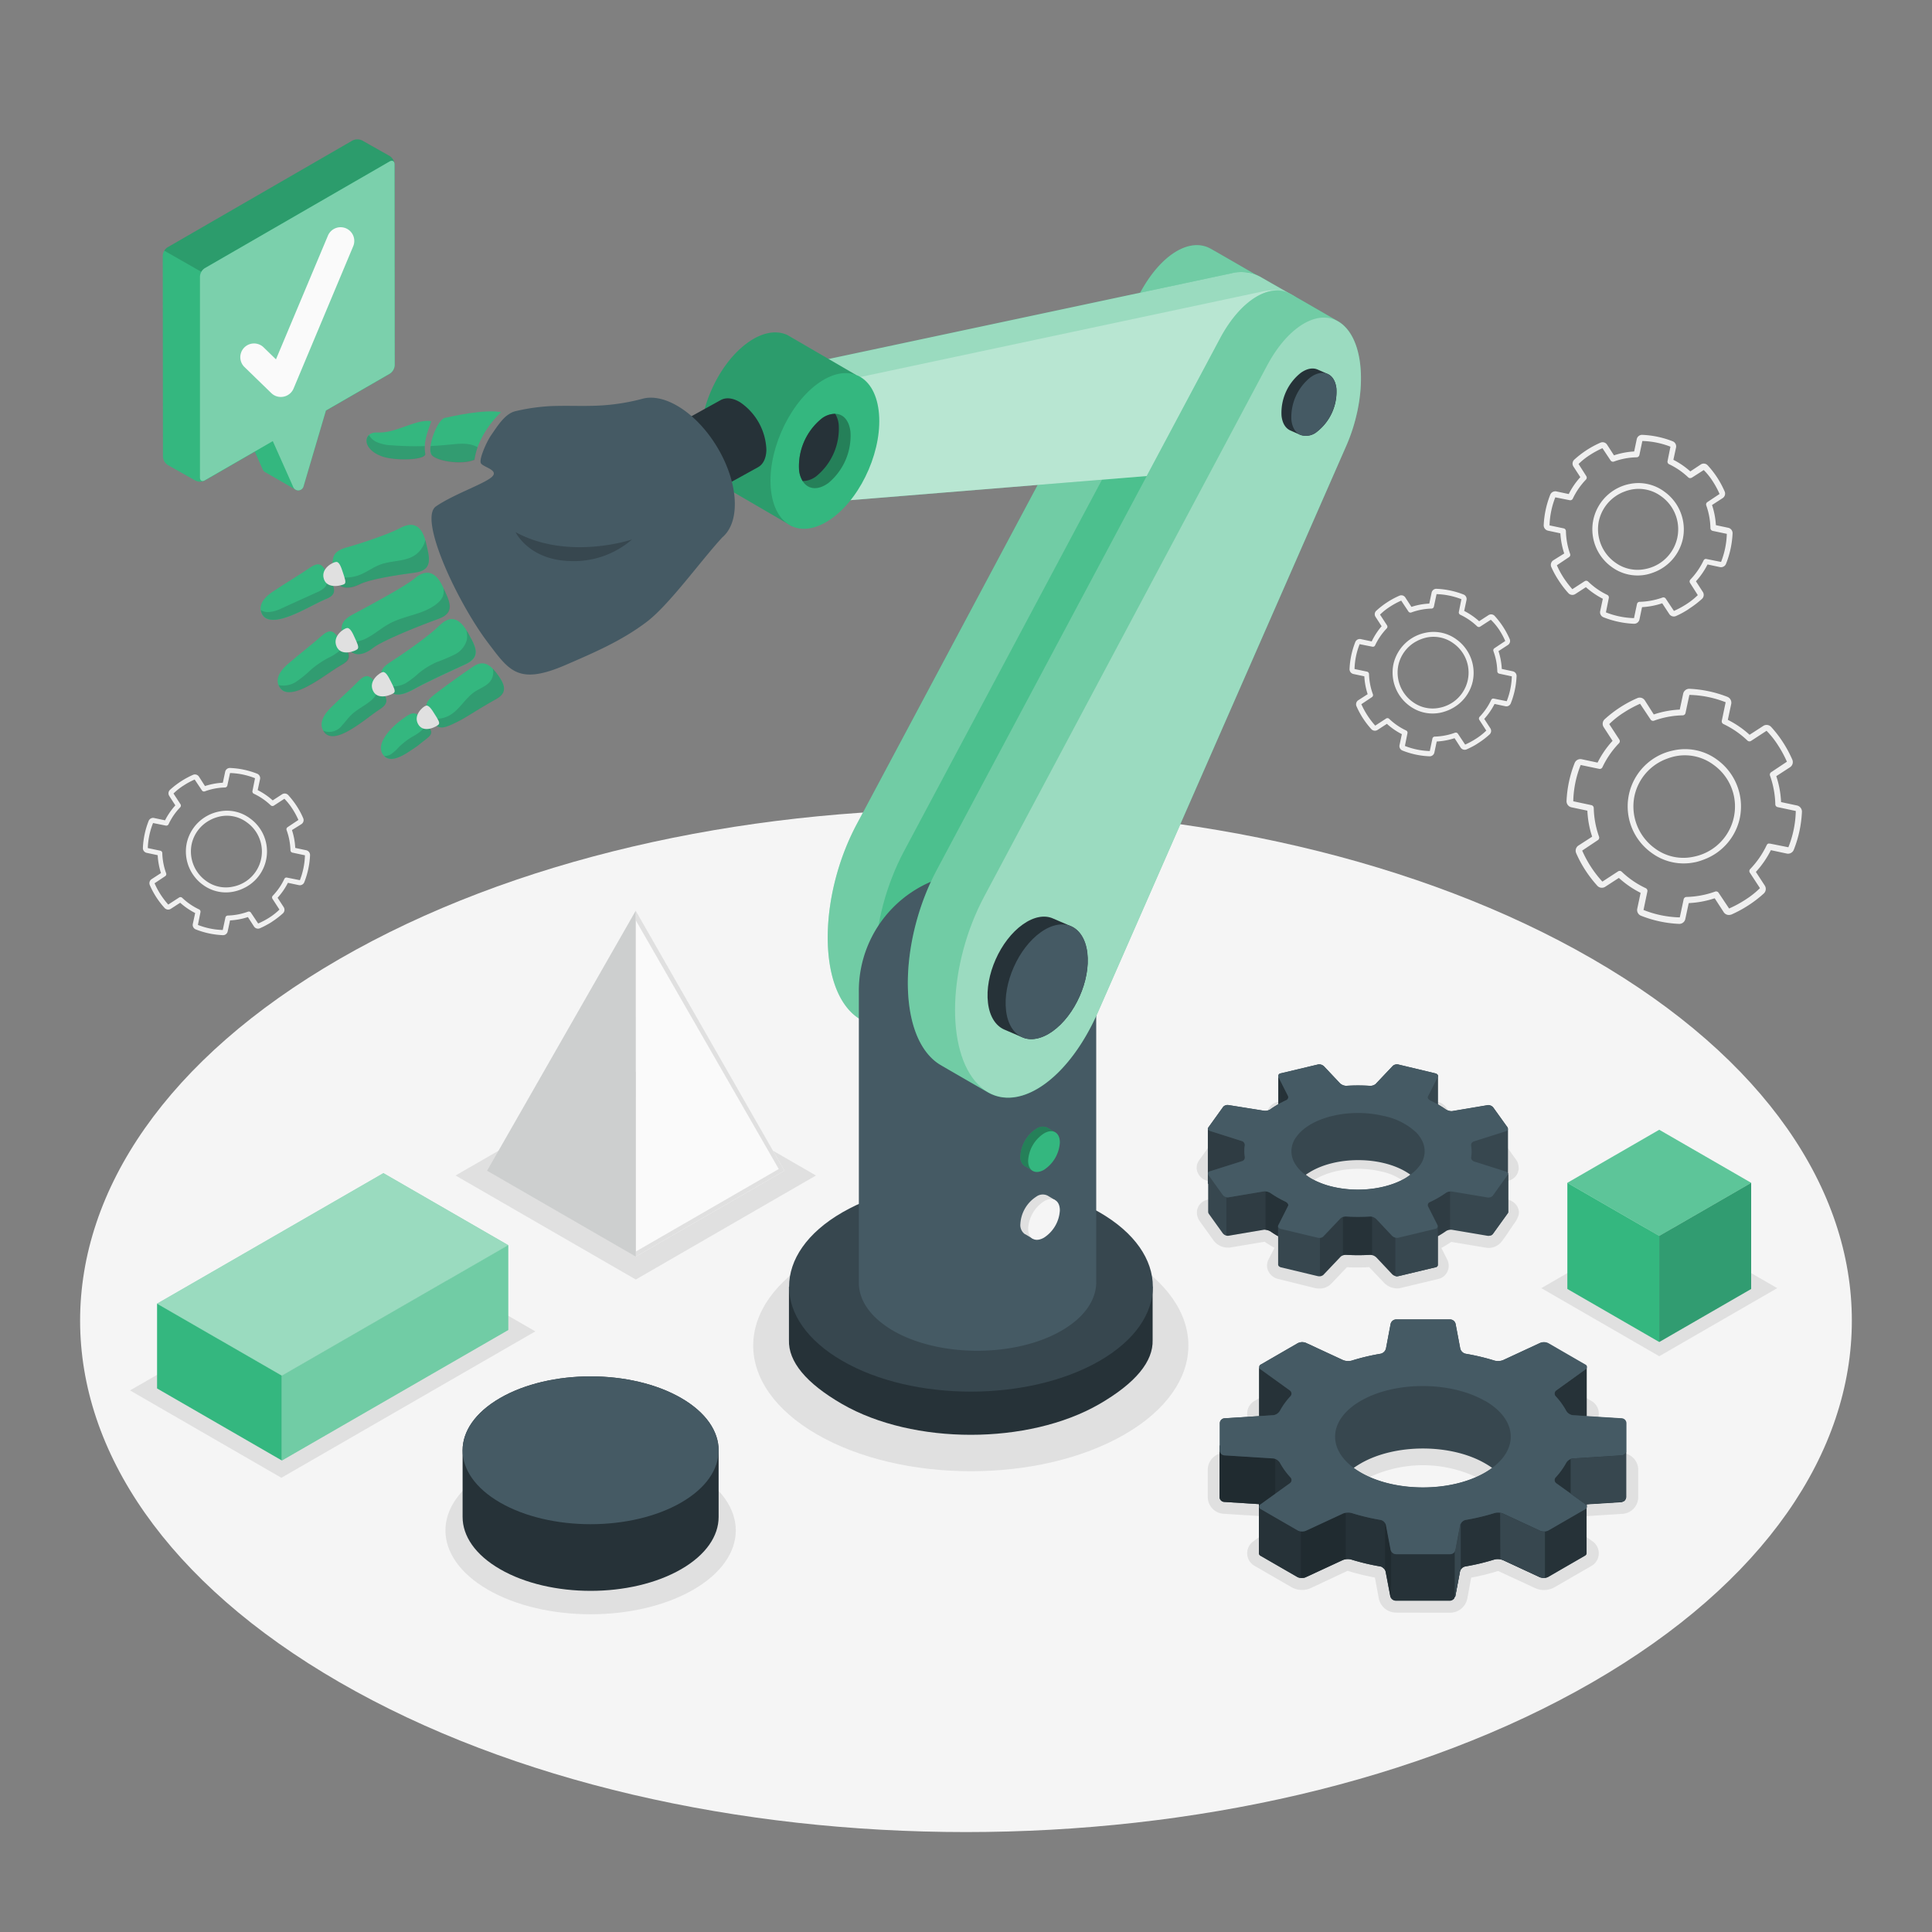 <svg xmlns="http://www.w3.org/2000/svg" viewBox="0 0 500 500"><rect x="0" y="0" width="500" height="500" fill="#808080" stroke="none"/><g id="freepik--Floor--inject-38"><path id="freepik--floor--inject-38" d="M87.88,248.17c-89.53,51.7-89.53,135.51,0,187.2s234.7,51.69,324.23,0,89.53-135.5,0-187.2S177.41,196.48,87.88,248.17Z" style="fill:#f5f5f5"></path></g><g id="freepik--Shadows--inject-38"><path id="freepik--Shadow--inject-38" d="M211.43,371.22c-22-12.69-22-33.27,0-46s57.65-12.7,79.63,0,22,33.27,0,46S233.42,383.92,211.43,371.22Z" style="fill:#e0e0e0"></path><path id="freepik--shadow--inject-38" d="M179.42,380.74c7.34,4.24,11,9.79,11,15.34s-3.67,11.1-11,15.34c-14.67,8.47-38.46,8.47-53.14,0-7.33-4.24-11-9.79-11-15.34s3.67-11.1,11-15.34C141,372.27,164.75,372.27,179.42,380.74Z" style="fill:#e0e0e0"></path><polygon id="freepik--shadow--inject-38" points="164.54 277.3 211.17 304.22 164.54 331.14 117.9 304.22 164.54 277.3" style="fill:#e0e0e0"></polygon><polygon id="freepik--shadow--inject-38" points="33.65 359.84 72.82 382.45 138.54 344.56 99.36 321.95 33.65 359.84" style="fill:#e0e0e0"></polygon><polygon id="freepik--shadow--inject-38" points="429.41 315.75 459.94 333.37 429.41 350.99 398.89 333.37 429.41 315.75" style="fill:#e0e0e0"></polygon><path id="freepik--shadow--inject-38" d="M361.26,417.34a4.58,4.58,0,0,1-4.43-3.66l-1-5.42a61,61,0,0,1-7-1.71s.06,0,0,0h-.12L339.21,411a5.27,5.27,0,0,1-2.23.47,5.54,5.54,0,0,1-2.71-.69l-9.51-5.49a3.77,3.77,0,0,1-.32-6.45l5.76-4.14a20.9,20.9,0,0,1-1.44-2.17l-12.13-.77a4.35,4.35,0,0,1-4.06-4.33v-7.07a4.34,4.34,0,0,1,4.07-4.33l12.12-.77a20.9,20.9,0,0,1,1.44-2.17l-5.76-4.15a3.76,3.76,0,0,1,.32-6.44l9.51-5.49a5.43,5.43,0,0,1,2.71-.69,5.27,5.27,0,0,1,2.23.47l9.54,4.42h.18a58.11,58.11,0,0,1,6.88-1.69l1-5.42a4.55,4.55,0,0,1,4.42-3.66h14a4.57,4.57,0,0,1,4.43,3.66l1,5.42a61.54,61.54,0,0,1,7,1.71s-.07,0,0,0h.12l9.55-4.42a5.27,5.27,0,0,1,2.23-.47,5.46,5.46,0,0,1,2.71.69l9.51,5.49a3.76,3.76,0,0,1,.32,6.44l-5.76,4.15a18.54,18.54,0,0,1,1.44,2.17l12.13.77a4.34,4.34,0,0,1,4.06,4.33v7.07a4.35,4.35,0,0,1-4.06,4.33l-12.13.77a20.38,20.38,0,0,1-1.44,2.17l5.76,4.14a3.77,3.77,0,0,1-.32,6.45l-9.51,5.49a5.54,5.54,0,0,1-2.71.69,5.27,5.27,0,0,1-2.23-.47l-9.54-4.42h-.18a60.48,60.48,0,0,1-6.87,1.69l-1,5.42a4.57,4.57,0,0,1-4.43,3.66Zm-7.54-34.71c-3.25,1.88-5.12,4.29-5.12,6.62s1.86,4.74,5.12,6.62a32.51,32.51,0,0,0,29.07,0c3.26-1.88,5.12-4.29,5.12-6.62s-1.86-4.74-5.12-6.62a32.51,32.51,0,0,0-29.07,0Z" style="fill:#e0e0e0"></path><path id="freepik--shadow--inject-38" d="M358.21,332l-3.86-4.06c-1,.05-1.94.08-2.9.08s-1.95,0-2.85-.08l-4.11,4.32a4.24,4.24,0,0,1-3.09,1.21,4.74,4.74,0,0,1-1.14-.13L330.81,331a3.82,3.82,0,0,1-2.58-2.05,3.32,3.32,0,0,1,0-2.87l1.6-3.15a28.34,28.34,0,0,1-2.55-1.57l-9,1.51a4.37,4.37,0,0,1-.64,0,4.57,4.57,0,0,1-3.6-1.88l-3.59-5a3.91,3.91,0,0,1-.69-2.17,3.36,3.36,0,0,1,2.37-3.22l7-2.22v-.66l-6.76-2.15a3.6,3.6,0,0,1-2.67-3.18v-.19a3.23,3.23,0,0,1,.61-1.89l3.91-5.45a4.18,4.18,0,0,1,3.43-1.61,4.87,4.87,0,0,1,.76.06l8.84,1.49c.65-.45,1.35-.89,2.09-1.31l.46-.26-1.47-2.92a3.83,3.83,0,0,1-.42-1.64v-.4l0-.14a3.46,3.46,0,0,1,2.65-2.93l9.77-2.33a3.49,3.49,0,0,1,.91-.11,4.83,4.83,0,0,1,3.39,1.48l3.87,4.07c1-.06,2-.08,3-.08s1.9,0,2.79.07l4.09-4.3a4.27,4.27,0,0,1,3.11-1.23,5.05,5.05,0,0,1,1.12.13l9.43,2.26a3.62,3.62,0,0,1,2.91,3.39,3.3,3.3,0,0,1-.35,1.52l-1.59,3.16.51.29c.73.41,1.41.85,2,1.26l0,0,9-1.51a4.21,4.21,0,0,1,.62-.05,4.62,4.62,0,0,1,3.61,1.88l3.55,4.94a3.72,3.72,0,0,1,.73,2.2v.46l-.06.18a3.38,3.38,0,0,1-2.3,2.6l-7,2.22c0,.22,0,.44,0,.66l6.8,2.15a3.9,3.9,0,0,1,2.12,1.6,3,3,0,0,1,.38,2.51,8,8,0,0,1-1.31,2.31L389.6,320l-1,1.34a4.17,4.17,0,0,1-3.41,1.61,4.69,4.69,0,0,1-.77-.07l-8.83-1.48a27.87,27.87,0,0,1-2.57,1.57l1.49,2.95a3.6,3.6,0,0,1,.08,3.18,3.42,3.42,0,0,1-2.35,1.89l-9.81,2.35a3.55,3.55,0,0,1-.86.1A4.84,4.84,0,0,1,358.21,332Zm6.2-25.33a14.71,14.71,0,0,0-7-3.5,25.67,25.67,0,0,0-5.93-.68c-6,0-11.49,2-13.61,5a3.28,3.28,0,0,0-.55,3.31l.09.24.25.42v0a7.39,7.39,0,0,0,2,2,9.53,9.53,0,0,0,1.15.75,18.09,18.09,0,0,0,4.77,1.82,25.73,25.73,0,0,0,5.93.68,22.4,22.4,0,0,0,10.72-2.5,10.6,10.6,0,0,0,1.19-.78,7.59,7.59,0,0,0,1.71-1.68,3.28,3.28,0,0,0,.3-3.83l-.18-.3a4.4,4.4,0,0,0-.26-.36c-.07-.1-.15-.19-.23-.29Z" style="fill:#e0e0e0"></path></g><g id="freepik--gears-2--inject-38"><path id="freepik--Gear--inject-38" d="M446.05,236l-2.29-3.53a24.68,24.68,0,0,1-6.72,1.25l-.88,4.1a1.59,1.59,0,0,1-1.63,1.28,30.18,30.18,0,0,1-9.81-2.1,1.59,1.59,0,0,1-1-1.83l.87-4.1a25,25,0,0,1-5.63-3.87l-3.52,2.29h0a1.6,1.6,0,0,1-2.06-.26,32.43,32.43,0,0,1-3.08-4,30.08,30.08,0,0,1-2.38-4.42,1.6,1.6,0,0,1,.6-2l3.53-2.28a24.77,24.77,0,0,1-1.24-6.73l-4.12-.87a1.61,1.61,0,0,1-1.27-1.64,30.2,30.2,0,0,1,2.09-9.8,1.6,1.6,0,0,1,1.83-1l4.11.87a24.33,24.33,0,0,1,3.88-5.63l-2.29-3.53a1.6,1.6,0,0,1,.25-2.06,30.68,30.68,0,0,1,8.41-5.45,1.57,1.57,0,0,1,2,.6L428,184.9a24.72,24.72,0,0,1,6.72-1.26l.88-4.1a1.61,1.61,0,0,1,1.64-1.28,30.68,30.68,0,0,1,9.8,2.08,1.64,1.64,0,0,1,1,1.84l-.88,4.11a25,25,0,0,1,5.63,3.87l3.52-2.28a1.59,1.59,0,0,1,2.06.25,29.49,29.49,0,0,1,3.08,4,30.24,30.24,0,0,1,2.39,4.45,1.6,1.6,0,0,1-.61,2l-3.53,2.29a24.7,24.7,0,0,1,1.24,6.71l4.12.88a1.63,1.63,0,0,1,1.28,1.64,30.42,30.42,0,0,1-2.1,9.8,1.61,1.61,0,0,1-1.83,1l-4.11-.88a24.56,24.56,0,0,1-3.88,5.63l2.3,3.53a1.6,1.6,0,0,1-.26,2.06,29.62,29.62,0,0,1-4,3.07,30.59,30.59,0,0,1-4.42,2.39l-.06,0A1.6,1.6,0,0,1,446.05,236Zm12-17.68,4.78.95a26.8,26.8,0,0,0,1.92-9.39l-4.7-1a.75.75,0,0,1-.6-.73,23.69,23.69,0,0,0-1.37-7.41.77.77,0,0,1,.3-.9l4.07-2.71a28.92,28.92,0,0,0-2.27-4.21,22.43,22.43,0,0,0-3-3.79l-4,2.61a.76.76,0,0,1-.94-.08,23.61,23.61,0,0,0-6.22-4.28.77.77,0,0,1-.42-.85l1-4.79a27.2,27.2,0,0,0-9.39-1.9l-1,4.68a.76.76,0,0,1-.73.61,23,23,0,0,0-7.41,1.38.76.76,0,0,1-.9-.3l-2.72-4.08a30,30,0,0,0-4.2,2.27,22.37,22.37,0,0,0-3.78,3l2.61,4a.76.76,0,0,1-.09.95,23.18,23.18,0,0,0-4.28,6.2.76.76,0,0,1-.85.43l-4.78-1a26.8,26.8,0,0,0-1.92,9.39l4.69,1a.78.78,0,0,1,.61.73,23.71,23.71,0,0,0,1.37,7.43.76.76,0,0,1-.3.89l-4.06,2.71a29,29,0,0,0,2.26,4.2,29.3,29.3,0,0,0,2.93,3.79.08.08,0,0,0,.1,0l4-2.61a.76.76,0,0,1,.94.09,23.3,23.3,0,0,0,6.22,4.26.77.77,0,0,1,.42.85l-1,4.79a27,27,0,0,0,9.39,1.92l1-4.69a.77.77,0,0,1,.73-.6,23.47,23.47,0,0,0,7.42-1.39.76.76,0,0,1,.89.31l2.72,4.07a29,29,0,0,0,4.2-2.27,22.85,22.85,0,0,0,3.79-3l-2.62-4a.75.75,0,0,1,.09-.94,23.43,23.43,0,0,0,4.28-6.21.76.76,0,0,1,.41-.38A.74.74,0,0,1,458,218.34Zm-19.31,4.81h0a14,14,0,0,1-11.31-2.41,14.78,14.78,0,0,1,5.65-26.51,13.92,13.92,0,0,1,11.31,2.4,14.93,14.93,0,0,1,5.87,15.11,14.72,14.72,0,0,1-9.17,10.68A16.45,16.45,0,0,1,438.71,223.15ZM423,206a13.39,13.39,0,0,0,5.3,13.57,12.34,12.34,0,0,0,10.05,2.14h0a13.25,13.25,0,0,0,5.07-23.81,12.43,12.43,0,0,0-10.05-2.14,14.65,14.65,0,0,0-2.13.66A13.21,13.21,0,0,0,423,206Z" style="fill:#f0f0f0"></path><path id="freepik--gear--inject-38" d="M360.62,171.89a10.69,10.69,0,0,0,4.2,10.81,10,10,0,0,0,8.09,1.72,11.7,11.7,0,0,0,1.68-.52,9.36,9.36,0,0,0,1.28-.6,10.52,10.52,0,0,0,5.28-7,10.66,10.66,0,0,0-4.2-10.81,10,10,0,0,0-8.09-1.72A10.67,10.67,0,0,0,360.62,171.89Zm1.27.27a9.26,9.26,0,0,1,4.64-6.17,10.62,10.62,0,0,1,1.13-.53,11.74,11.74,0,0,1,1.49-.46,8.7,8.7,0,0,1,7,1.5,9.27,9.27,0,0,1-3.54,16.66,8.68,8.68,0,0,1-7-1.5A9.38,9.38,0,0,1,361.89,172.16Zm-9.17,13.71a22.69,22.69,0,0,0,2.18,2.83,1.25,1.25,0,0,0,1.6.21l2.43-1.58A17.51,17.51,0,0,0,362.8,190l-.6,2.82a1.24,1.24,0,0,0,.75,1.42,21.22,21.22,0,0,0,7,1.49,1.24,1.24,0,0,0,1.27-1l.6-2.83a17.93,17.93,0,0,0,4.62-.86l1.57,2.43a1.26,1.26,0,0,0,1.5.49h0c.59-.26,1.18-.55,1.76-.86s.94-.55,1.4-.85a21,21,0,0,0,2.83-2.18,1.24,1.24,0,0,0,.2-1.59l-1.58-2.43a17.81,17.81,0,0,0,2.67-3.87l2.82.6A1.23,1.23,0,0,0,391,182a21.62,21.62,0,0,0,1.49-7,1.24,1.24,0,0,0-1-1.27l-2.83-.61a17.61,17.61,0,0,0-.85-4.61l2.42-1.58a1.23,1.23,0,0,0,.48-1.53,21.74,21.74,0,0,0-3.89-6,1.25,1.25,0,0,0-1.6-.2l-2.42,1.57a18.1,18.1,0,0,0-3.87-2.66l.6-2.82a1.26,1.26,0,0,0-.76-1.43,21.67,21.67,0,0,0-7-1.48,1.25,1.25,0,0,0-1.27,1l-.6,2.83a17.21,17.21,0,0,0-4.62.85l-1.58-2.42a1.22,1.22,0,0,0-1.54-.47,20.76,20.76,0,0,0-3.14,1.69,21.3,21.3,0,0,0-2.83,2.19,1.22,1.22,0,0,0-.2,1.59l1.57,2.43A17.51,17.51,0,0,0,355,166l-2.83-.6a1.25,1.25,0,0,0-1.42.76,21.57,21.57,0,0,0-1.49,7,1.27,1.27,0,0,0,1,1.27l2.83.6a17.62,17.62,0,0,0,.86,4.62l-2.43,1.57a1.26,1.26,0,0,0-.47,1.54A22.4,22.4,0,0,0,352.72,185.87Zm-.47-3.58,2.8-1.87a.64.64,0,0,0,.25-.76,16.46,16.46,0,0,1-1-5.22.66.66,0,0,0-.52-.62l-3.23-.68a18.93,18.93,0,0,1,1.32-6.43l3.29.65a.63.63,0,0,0,.72-.35,16.52,16.52,0,0,1,3-4.37.65.65,0,0,0,.08-.8l-1.81-2.78a15.94,15.94,0,0,1,2.6-2.06,20.67,20.67,0,0,1,2.88-1.56l1.87,2.81a.63.63,0,0,0,.76.25,16.46,16.46,0,0,1,5.21-1,.64.64,0,0,0,.62-.51l.69-3.23a19.21,19.21,0,0,1,6.43,1.31l-.66,3.3a.66.66,0,0,0,.36.72,16.49,16.49,0,0,1,4.37,3,.64.64,0,0,0,.76.1l0,0,2.78-1.8A15.54,15.54,0,0,1,388,163a20.14,20.14,0,0,1,1.56,2.89l-2.8,1.87a.65.65,0,0,0-.26.76,16.17,16.17,0,0,1,1,5.21.66.66,0,0,0,.52.62l3.24.69a19.17,19.17,0,0,1-1.32,6.43l-3.29-.66a.7.7,0,0,0-.38,0,.62.62,0,0,0-.34.32,16.7,16.7,0,0,1-3,4.37.65.65,0,0,0-.08.8l1.8,2.78a16.5,16.5,0,0,1-2.6,2.06,21,21,0,0,1-2.87,1.56l-1.87-2.81a.66.66,0,0,0-.76-.26,16.51,16.51,0,0,1-5.22,1,.64.64,0,0,0-.62.51l-.68,3.23a19.08,19.08,0,0,1-6.44-1.32l.66-3.3a.63.63,0,0,0-.36-.71,16.58,16.58,0,0,1-4.37-3,.63.63,0,0,0-.8-.08l-2.81,1.83a21.25,21.25,0,0,1-3.58-5.51Z" style="fill:#f0f0f0"></path><path id="freepik--gear--inject-38" d="M48.33,218.2a10.65,10.65,0,0,0,4.2,10.8,10,10,0,0,0,8.09,1.72,11.67,11.67,0,0,0,1.68-.51,13.62,13.62,0,0,0,1.28-.6,10.52,10.52,0,0,0,1.08-17.84,9.94,9.94,0,0,0-8.09-1.72A10.66,10.66,0,0,0,48.33,218.2Zm1.27.27a9.24,9.24,0,0,1,4.64-6.17,8.83,8.83,0,0,1,1.12-.53,10.45,10.45,0,0,1,1.5-.46,8.63,8.63,0,0,1,7,1.5,9.26,9.26,0,0,1-3.55,16.65,8.63,8.63,0,0,1-7-1.5A9.36,9.36,0,0,1,49.6,218.47Zm-9.17,13.7A22.56,22.56,0,0,0,42.61,235a1.25,1.25,0,0,0,1.6.2l2.42-1.57a18.16,18.16,0,0,0,3.88,2.66l-.61,2.82a1.25,1.25,0,0,0,.76,1.42,21.74,21.74,0,0,0,7,1.49,1.23,1.23,0,0,0,1.27-1l.6-2.82a17.93,17.93,0,0,0,4.63-.86l1.57,2.43a1.25,1.25,0,0,0,1.5.48h0c.59-.26,1.18-.54,1.75-.86s1-.54,1.41-.84a22.61,22.61,0,0,0,2.83-2.18,1.25,1.25,0,0,0,.2-1.6l-1.58-2.43a17.68,17.68,0,0,0,2.67-3.87l2.82.6a1.24,1.24,0,0,0,1.42-.75,21.68,21.68,0,0,0,1.49-7,1.27,1.27,0,0,0-1-1.28l-2.83-.6a17.69,17.69,0,0,0-.85-4.62L78,213.29a1.24,1.24,0,0,0,.47-1.54,20.83,20.83,0,0,0-1.69-3.16,23,23,0,0,0-2.19-2.83,1.25,1.25,0,0,0-1.6-.19l-2.42,1.57a17.57,17.57,0,0,0-3.88-2.66l.61-2.83a1.25,1.25,0,0,0-.76-1.42,21.4,21.4,0,0,0-7-1.48,1.24,1.24,0,0,0-1.27,1l-.6,2.82a17.62,17.62,0,0,0-4.62.86L51.49,201a1.24,1.24,0,0,0-1.54-.47,21.76,21.76,0,0,0-3.14,1.7A22,22,0,0,0,44,204.4a1.25,1.25,0,0,0-.19,1.6l1.57,2.43a17.89,17.89,0,0,0-2.67,3.87l-2.82-.6a1.24,1.24,0,0,0-1.42.75,21.62,21.62,0,0,0-1.49,7,1.25,1.25,0,0,0,1,1.27l2.83.6a18.11,18.11,0,0,0,.85,4.63l-2.42,1.57a1.25,1.25,0,0,0-.47,1.54A21.76,21.76,0,0,0,40.43,232.17ZM40,228.59l2.79-1.86A.65.65,0,0,0,43,226a16.51,16.51,0,0,1-1-5.22.64.64,0,0,0-.52-.62l-3.23-.68A19.21,19.21,0,0,1,39.61,213l3.3.66a.65.65,0,0,0,.72-.36,16.09,16.09,0,0,1,3-4.36.65.65,0,0,0,.08-.8l-1.81-2.78a15.42,15.42,0,0,1,2.6-2.06,19.67,19.67,0,0,1,2.88-1.56l1.87,2.8a.64.64,0,0,0,.76.26,16.19,16.19,0,0,1,5.21-1,.65.65,0,0,0,.62-.52l.69-3.22A19,19,0,0,1,66,201.4l-.66,3.3a.64.64,0,0,0,.36.72,16.52,16.52,0,0,1,4.37,3,.67.67,0,0,0,.76.1l0,0,2.77-1.8a16.09,16.09,0,0,1,2.07,2.6,20.58,20.58,0,0,1,1.56,2.88l-2.8,1.87a.65.65,0,0,0-.26.76,16.55,16.55,0,0,1,1,5.21.65.65,0,0,0,.51.62l3.24.69a19.21,19.21,0,0,1-1.31,6.44l-3.3-.66a.59.59,0,0,0-.37,0,.66.66,0,0,0-.35.33,16.35,16.35,0,0,1-3,4.36.64.64,0,0,0-.07.8l1.8,2.78a15.94,15.94,0,0,1-2.6,2.06A20,20,0,0,1,66.81,239l-1.87-2.8a.64.64,0,0,0-.76-.26,16.5,16.5,0,0,1-5.22,1,.65.65,0,0,0-.62.51l-.69,3.23a19.06,19.06,0,0,1-6.43-1.31l.66-3.3a.65.65,0,0,0-.36-.72,16.58,16.58,0,0,1-4.37-3,.65.65,0,0,0-.8-.07l-2.81,1.82a22,22,0,0,1-2-2.63A20.12,20.12,0,0,1,40,228.59Z" style="fill:#f0f0f0"></path><path id="freepik--gear--inject-38" d="M412.35,134.53a12,12,0,0,0,4.74,12.19,11.29,11.29,0,0,0,9.14,1.95,13.79,13.79,0,0,0,1.89-.59,12,12,0,0,0,7.4-8.62,12,12,0,0,0-4.74-12.19,11.26,11.26,0,0,0-9.13-2A12,12,0,0,0,412.35,134.53Zm1.43.3a10.57,10.57,0,0,1,6.51-7.56,10.89,10.89,0,0,1,1.68-.52,9.78,9.78,0,0,1,7.94,1.69,10.47,10.47,0,0,1-4,18.8,9.76,9.76,0,0,1-7.93-1.69A10.59,10.59,0,0,1,413.78,134.83ZM403.43,150.3a25,25,0,0,0,2.46,3.2,1.4,1.4,0,0,0,1.81.23l2.73-1.77a20.61,20.61,0,0,0,4.38,3l-.68,3.18a1.4,1.4,0,0,0,.85,1.61,24.2,24.2,0,0,0,7.87,1.68,1.41,1.41,0,0,0,1.44-1.12l.67-3.18a19.89,19.89,0,0,0,5.22-1L432,158.9a1.41,1.41,0,0,0,1.69.55h0c.68-.3,1.34-.62,2-1s1.06-.61,1.58-1a24.44,24.44,0,0,0,3.2-2.46,1.4,1.4,0,0,0,.22-1.8l-1.78-2.75a19.61,19.61,0,0,0,3-4.36l3.19.68a1.4,1.4,0,0,0,1.6-.86,24.36,24.36,0,0,0,1.69-7.87,1.43,1.43,0,0,0-1.12-1.44l-3.2-.68a20,20,0,0,0-1-5.21l2.74-1.78a1.39,1.39,0,0,0,.53-1.73,24.94,24.94,0,0,0-1.91-3.57,24.57,24.57,0,0,0-2.48-3.19,1.39,1.39,0,0,0-1.8-.22L437.45,122a20.29,20.29,0,0,0-4.38-3l.69-3.19a1.42,1.42,0,0,0-.86-1.6,24.24,24.24,0,0,0-7.87-1.67,1.41,1.41,0,0,0-1.44,1.11l-.67,3.19a20,20,0,0,0-5.22,1l-1.78-2.74a1.38,1.38,0,0,0-1.74-.53,24.88,24.88,0,0,0-3.55,1.91,25.41,25.41,0,0,0-3.2,2.47,1.4,1.4,0,0,0-.22,1.8l1.78,2.74a19.31,19.31,0,0,0-3,4.37l-3.19-.68a1.41,1.41,0,0,0-1.6.86,24.36,24.36,0,0,0-1.69,7.87,1.42,1.42,0,0,0,1.12,1.43l3.19.68a20.48,20.48,0,0,0,1,5.22L402,145a1.41,1.41,0,0,0-.53,1.74A24.49,24.49,0,0,0,403.43,150.3Zm-.53-4,3.15-2.11a.7.7,0,0,0,.29-.85,18.72,18.72,0,0,1-1.08-5.9.74.74,0,0,0-.59-.7l-3.65-.77a21.58,21.58,0,0,1,1.49-7.26l3.72.74a.73.73,0,0,0,.81-.4,18.53,18.53,0,0,1,3.4-4.93.73.73,0,0,0,.09-.9l-2-3.14a18.19,18.19,0,0,1,2.93-2.33,23.89,23.89,0,0,1,3.25-1.76l2.11,3.17a.74.74,0,0,0,.87.29,18,18,0,0,1,5.88-1.1.74.74,0,0,0,.7-.58l.77-3.64a21.66,21.66,0,0,1,7.27,1.47l-.75,3.73a.73.73,0,0,0,.4.81,19,19,0,0,1,4.94,3.39.71.71,0,0,0,.85.12l.05,0,3.13-2a17.39,17.39,0,0,1,2.34,2.93,22.2,22.2,0,0,1,1.75,3.26l-3.15,2.1a.72.72,0,0,0-.29.86,18.7,18.7,0,0,1,1.08,5.88.74.74,0,0,0,.58.71l3.66.77a21.64,21.64,0,0,1-1.49,7.27l-3.72-.75a.85.85,0,0,0-.42,0,.74.74,0,0,0-.39.37,18.8,18.8,0,0,1-3.4,4.93.72.72,0,0,0-.09.9l2,3.14a18.64,18.64,0,0,1-2.93,2.33,24.4,24.4,0,0,1-3.25,1.76l-2.11-3.17a.72.72,0,0,0-.86-.29,18.94,18.94,0,0,1-5.89,1.1.72.72,0,0,0-.7.57l-.77,3.65a21.25,21.25,0,0,1-7.27-1.49l.75-3.72a.73.73,0,0,0-.41-.81A18.58,18.58,0,0,1,411,150.5a.72.72,0,0,0-.9-.08l-3.18,2.06a25.84,25.84,0,0,1-2.29-3A23.32,23.32,0,0,1,402.9,146.26Z" style="fill:#f0f0f0"></path></g><g id="freepik--geometric-objects--inject-38"><g id="freepik--Pyramid--inject-38"><polygon points="203.01 302.98 164.54 325.2 164.53 235.69 203.01 302.98" style="fill:#fafafa"></polygon><polygon points="164.54 325.2 203.01 302.98 164.53 235.69 164.53 235.69 164.54 238.18 201.54 302.54 164.54 323.9 164.54 325.2" style="fill:#e0e0e0"></polygon><polygon points="126.06 302.98 164.54 325.2 164.53 235.69 126.06 302.98" style="fill:#e0e0e0"></polygon><polygon points="126.06 302.98 164.54 325.2 164.53 235.69 126.06 302.98" style="fill:#263238;opacity:0.1"></polygon></g><g id="freepik--Cuboid--inject-38"><polygon points="40.65 337.39 72.95 356.03 131.53 322.25 99.23 303.61 40.65 337.39" style="fill:#34B77F"></polygon><polygon points="40.65 337.39 72.95 356.03 131.53 322.25 99.23 303.61 40.65 337.39" style="fill:#fff;opacity:0.5"></polygon><polygon points="40.65 337.39 72.95 356.03 72.95 377.98 40.65 359.33 40.65 337.39" style="fill:#34B77F"></polygon><polygon points="131.53 322.25 131.53 344.2 72.95 377.98 72.95 356.03 131.53 322.25" style="fill:#34B77F"></polygon><polygon points="131.53 322.25 131.53 344.2 72.95 377.98 72.95 356.03 131.53 322.25" style="fill:#fff;opacity:0.3"></polygon></g><g id="freepik--Cylinder--inject-38"><path d="M119.72,375.34c0-4.9,3.24-9.79,9.71-13.53,12.93-7.47,33.91-7.47,46.85,0,6.47,3.74,9.7,8.63,9.7,13.53v17.25c0,4.89-3.23,9.79-9.7,13.52-12.94,7.47-33.92,7.47-46.85,0-6.48-3.73-9.71-8.63-9.71-13.52Z" style="fill:#263238"></path><path d="M176.28,361.81c6.47,3.74,9.7,8.63,9.7,13.53s-3.23,9.79-9.7,13.52c-12.94,7.47-33.92,7.47-46.86,0-6.46-3.73-9.7-8.63-9.7-13.52s3.24-9.79,9.71-13.53C142.36,354.34,163.34,354.34,176.28,361.81Z" style="fill:#455a64"></path></g><g id="freepik--Cube--inject-38"><polygon points="429.41 292.39 453.2 306.12 429.41 319.85 405.63 306.12 429.41 292.39" style="fill:#34B77F"></polygon><polygon points="429.41 292.39 453.2 306.12 429.41 319.85 405.63 306.12 429.41 292.39" style="fill:#fff;opacity:0.2"></polygon><polygon points="405.63 306.12 405.63 333.58 429.41 347.31 429.41 319.85 405.63 306.12" style="fill:#34B77F"></polygon><polygon points="453.2 306.12 453.2 333.58 429.41 347.31 429.41 319.85 453.2 306.12" style="fill:#34B77F"></polygon><polygon points="453.2 306.12 453.2 333.58 429.41 347.31 429.41 319.85 453.2 306.12" style="fill:#263238;opacity:0.2"></polygon></g></g><g id="freepik--gears-1--inject-38"><g id="freepik--gear--inject-38"><path d="M315.62,374.23l0,13.2a1.28,1.28,0,0,0,1.19,1.26l9,.57V402h0a.79.79,0,0,0,.44.64l9.52,5.5a2.46,2.46,0,0,0,1.2.24v0a2.13,2.13,0,0,0,.9-.17l9.65-4.47a3.53,3.53,0,0,1,2.2-.13,58.41,58.41,0,0,0,7.49,1.78,1.81,1.81,0,0,1,1.39,1.35l1.21,6.36a1.41,1.41,0,0,0,.52.83h0a1.43,1.43,0,0,0,.89.34h14a1.35,1.35,0,0,0,.8-.31c.07,0,.11-.1.18-.16a1.54,1.54,0,0,0,.19-.17v-.15c.08-.13.21-.23.24-.38l1.2-6.36a1.82,1.82,0,0,1,1.4-1.35,57.86,57.86,0,0,0,7.48-1.78,3.56,3.56,0,0,1,2.21.13l9.64,4.47a2.21,2.21,0,0,0,.59.1v.06a1.82,1.82,0,0,0,.33,0h.26a2.23,2.23,0,0,0,.91-.24h0l9.51-5.5a.88.88,0,0,0,.34-.32l0,0a.45.45,0,0,0,.07-.25l0,0h0v-5.41h0v-7.31h0l8.85-.56h.17c.09,0,.14-.09.23-.11a1.25,1.25,0,0,0,.6-.29,1.3,1.3,0,0,0,.19-.45c.05-.13.16-.24.16-.4h0v-7.08h0v-5h0v-7.07a1.28,1.28,0,0,0-1.19-1.26l-9-.57v-12.7h0a.74.74,0,0,0-.44-.67l-9.51-5.5a2.53,2.53,0,0,0-2.1-.09L389,352a3.6,3.6,0,0,1-2.2.13,58.41,58.41,0,0,0-7.49-1.78,1.83,1.83,0,0,1-1.4-1.36l-1.2-6.35a1.48,1.48,0,0,0-1.41-1.17h-14a1.5,1.5,0,0,0-1.41,1.17l-1.2,6.35a1.83,1.83,0,0,1-1.4,1.36,56.26,56.26,0,0,0-7.48,1.78,3.63,3.63,0,0,1-2.21-.13l-9.64-4.47a2.59,2.59,0,0,0-2.11.09l-9.51,5.5a.75.75,0,0,0-.44.69h0v12.68l-9,.57a1.28,1.28,0,0,0-1.19,1.26V374A2,2,0,0,0,315.62,374.23Zm36.56,4.49c8.88-5.13,23.27-5.13,32.15,0,.67.38,1.29.78,1.86,1.18a18.73,18.73,0,0,1-1.86,1.23c-8.88,5.12-23.27,5.12-32.15,0a22.16,22.16,0,0,1-1.86-1.22C350.89,379.5,351.51,379.11,352.18,378.72Z" style="fill:#37474f"></path><path d="M315.61,374.23l0,13.2a1.28,1.28,0,0,0,1.19,1.26l9,.57V402a.79.79,0,0,0,.44.64l9.52,5.49a2.24,2.24,0,0,0,1.2.25v0a2.13,2.13,0,0,0,.9-.17l9.65-4.47a3.39,3.39,0,0,1,.9-.22h0a3.42,3.42,0,0,1,1.3.09,58.41,58.41,0,0,0,7.49,1.78,1.75,1.75,0,0,1,.59.24v.07a1.7,1.7,0,0,1,.8,1l1.21,6.36a1.47,1.47,0,0,0,.52.83h0a1.4,1.4,0,0,0,.89.33h14l.26,0a1.54,1.54,0,0,0,.91-.6v-.15c.08-.13.21-.23.24-.38l1.2-6.36a1.74,1.74,0,0,1,.57-.91v0a1.73,1.73,0,0,1,.83-.42,57.86,57.86,0,0,0,7.48-1.78,3.61,3.61,0,0,1,1.48-.07v0a3.13,3.13,0,0,1,.73.16l9.64,4.47a2.08,2.08,0,0,0,.59.1v.06h0a2.59,2.59,0,0,0,1.51-.25h0l9.51-5.49a1.27,1.27,0,0,0,.21-.15.9.9,0,0,0,.15-.19.71.71,0,0,0,.09-.28h0V389.27l1.65-.11,7.21-.46h.16a1.29,1.29,0,0,0,1.19-1.24V375.38a1.28,1.28,0,0,1-1.19,1.26l-12.67.81a2.34,2.34,0,0,0-1.72,1.13,18.7,18.7,0,0,1-2.69,3.74,1,1,0,0,0,.14,1.55l7.54,5.42a.71.71,0,0,1-.07,1.29l-9.51,5.5a2.63,2.63,0,0,1-2.11.09L389,391.7a3.48,3.48,0,0,0-2.21-.13,57.86,57.86,0,0,1-7.48,1.78,1.84,1.84,0,0,0-1.4,1.35l-1.2,6.36a1.51,1.51,0,0,1-1.41,1.17h-14a1.49,1.49,0,0,1-1.41-1.17l-1.21-6.36a1.81,1.81,0,0,0-1.38-1.35,56.57,56.57,0,0,1-7.5-1.79,3.53,3.53,0,0,0-2.2.14l-9.65,4.47a2.61,2.61,0,0,1-2.1-.09l-9.52-5.5a.71.71,0,0,1-.06-1.28l7.54-5.43a1,1,0,0,0,.14-1.55,19.1,19.1,0,0,1-2.69-3.74,2.34,2.34,0,0,0-1.71-1.13l-12.68-.8a1.28,1.28,0,0,1-1.18-1.27V374A1.09,1.09,0,0,0,315.61,374.23Z" style="fill:#263238"></path><path d="M325.85,353.81v12.67l3.66-.23a2.33,2.33,0,0,0,1.71-1.14,19,19,0,0,1,2.69-3.73,1,1,0,0,0-.14-1.55l-7.54-5.43a.81.81,0,0,1-.37-.59Z" style="fill:#263238"></path><path d="M402.6,361.38a18.64,18.64,0,0,1,2.69,3.73,2.33,2.33,0,0,0,1.72,1.14l3.64.23v-12.7a.79.79,0,0,1-.38.62l-7.54,5.43A1,1,0,0,0,402.6,361.38Z" style="fill:#263238"></path><path d="M398.6,347.53,389,352a3.6,3.6,0,0,1-2.2.13,58.41,58.41,0,0,0-7.49-1.78,1.83,1.83,0,0,1-1.4-1.36l-1.2-6.35a1.48,1.48,0,0,0-1.41-1.17h-14a1.5,1.5,0,0,0-1.41,1.17l-1.2,6.35a1.83,1.83,0,0,1-1.4,1.36,56.26,56.26,0,0,0-7.48,1.78,3.63,3.63,0,0,1-2.21-.13l-9.64-4.47a2.59,2.59,0,0,0-2.11.09l-9.51,5.5a.7.7,0,0,0-.07,1.28l7.54,5.43a1,1,0,0,1,.14,1.55,18.64,18.64,0,0,0-2.69,3.73,2.33,2.33,0,0,1-1.71,1.14l-12.68.8a1.28,1.28,0,0,0-1.19,1.26v7.07a1.28,1.28,0,0,0,1.19,1.27l12.68.8a2.33,2.33,0,0,1,1.71,1.14,18.64,18.64,0,0,0,2.69,3.73,1,1,0,0,1-.14,1.55l-7.54,5.42a.71.71,0,0,0,.07,1.29l9.51,5.49a2.59,2.59,0,0,0,2.11.1l9.64-4.47a3.48,3.48,0,0,1,2.21-.13,57.86,57.86,0,0,0,7.48,1.78,1.84,1.84,0,0,1,1.4,1.35l1.2,6.36a1.49,1.49,0,0,0,1.41,1.16h14a1.48,1.48,0,0,0,1.41-1.16l1.2-6.36a1.84,1.84,0,0,1,1.4-1.35,58.41,58.41,0,0,0,7.49-1.78,3.46,3.46,0,0,1,2.2.13l9.65,4.47a2.57,2.57,0,0,0,2.1-.1l9.51-5.49a.71.71,0,0,0,.07-1.29l-7.54-5.42a1,1,0,0,1-.14-1.55,18.64,18.64,0,0,0,2.69-3.73,2.33,2.33,0,0,1,1.71-1.14l12.68-.8a1.28,1.28,0,0,0,1.19-1.27v-7.07a1.28,1.28,0,0,0-1.19-1.26l-12.68-.8a2.33,2.33,0,0,1-1.71-1.14,18.64,18.64,0,0,0-2.69-3.73,1,1,0,0,1,.14-1.55l7.54-5.43a.7.7,0,0,0-.07-1.28l-9.51-5.5A2.57,2.57,0,0,0,398.6,347.53Zm-14.27,15c8.87,5.12,8.87,13.43,0,18.56s-23.27,5.12-32.15,0-8.87-13.44,0-18.56S375.45,357.44,384.33,362.57Z" style="fill:#455a64"></path><path d="M410.66,389.93a.81.81,0,0,0-.38-.64l-3.8-2.73v-9a1.69,1.69,0,0,1,.53-.12l12.67-.81a1.28,1.28,0,0,0,1.19-1.26v12.07a1.29,1.29,0,0,1-1.19,1.24h-.16l-7.21.46-1.65.11Z" style="fill:#37474f"></path><path d="M388.23,391.51a2.53,2.53,0,0,1,.72.19l9.64,4.47a2.42,2.42,0,0,0,1.24.15v12.05a2.83,2.83,0,0,1-.65,0h0v-.06a2.08,2.08,0,0,1-.59-.1L389,403.74a3,3,0,0,0-.72-.16Z" style="fill:#37474f"></path><path d="M376.48,401.51a1.77,1.77,0,0,0,.18-.45l1.2-6.36a1.66,1.66,0,0,1,.19-.48v12a1.45,1.45,0,0,0-.19.47l-1.2,6.36a.83.83,0,0,1-.18.3Z" style="fill:#37474f"></path><path d="M358.46,394.22a1.48,1.48,0,0,1,.18.48l1.21,6.36a1.46,1.46,0,0,0,.18.45v12a1.46,1.46,0,0,1-.18-.45l-1.21-6.36a1.23,1.23,0,0,0-.18-.43Z" style="opacity:0.15"></path><path d="M336.68,396.32a2.37,2.37,0,0,0,1.23-.15l9.65-4.47a2.53,2.53,0,0,1,.72-.19v12a2.91,2.91,0,0,0-.72.19l-9.65,4.47a2.13,2.13,0,0,1-.9.17v0h-.33Z" style="opacity:0.15"></path><path d="M316.83,376.65l12.68.8a1.63,1.63,0,0,1,.52.12v9l-3.8,2.74a.81.81,0,0,0-.38.63v-.67l-9-.57a1.28,1.28,0,0,1-1.19-1.26l0-13.2a1.09,1.09,0,0,1,0-.26v1.41A1.28,1.28,0,0,0,316.83,376.65Z" style="opacity:0.15"></path></g><g id="freepik--gear--inject-38"><path d="M390.34,303.76v0h0a.57.57,0,0,0-.07-.22h0c0-4,0-10.93,0-11.37v0a.91.91,0,0,0-.2-.54l-3.55-4.95a1.69,1.69,0,0,0-1.46-.69l-9.28,1.56A2.9,2.9,0,0,1,374,287c-.57-.4-1.19-.79-1.84-1.16v-7.38h0c0-.3-.28-.58-.74-.69L362,275.52a1.7,1.7,0,0,0-1.51.29L356,280.55a2.17,2.17,0,0,1-1.48.46,48.37,48.37,0,0,0-6.14,0,2.44,2.44,0,0,1-1.65-.72l-4-4.24a1.82,1.82,0,0,0-1.57-.58l-9.79,2.33a.64.64,0,0,0-.51.65v0c0,.41,0,3.91,0,7.32a24.62,24.62,0,0,0-2.18,1.39,2.54,2.54,0,0,1-1.62.28L318,286a1.59,1.59,0,0,0-1.42.42l-3.91,5.44a.43.43,0,0,0-.08.24v0c0,.82,0,14,0,14.13a.4.4,0,0,0,.08.22c0,4.07,0,7,0,7.15a1,1,0,0,0,.2.58l3.55,4.95a1.7,1.7,0,0,0,1.46.69l9.28-1.57a3,3,0,0,1,1.78.51c.58.41,1.19.79,1.84,1.17v7.35c0,.3.28.59.74.71l9.42,2.25a1.74,1.74,0,0,0,1.53-.29l4.5-4.74a2.12,2.12,0,0,1,1.48-.46,50.3,50.3,0,0,0,6.14,0,2.46,2.46,0,0,1,1.65.71l4,4.25a1.84,1.84,0,0,0,1.57.58l9.8-2.34a.62.62,0,0,0,.49-.54c0-.16,0-7.46,0-7.46a24.56,24.56,0,0,0,2.18-1.38,2.42,2.42,0,0,1,1.62-.28l9,1.52a1.57,1.57,0,0,0,1.42-.43l3.91-5.44a.46.46,0,0,0,.08-.24c0-.26,0-9.43,0-9.93Zm-52.43.28c.43-.3.9-.59,1.4-.89,6.73-3.88,17.64-3.88,24.37,0,.49.29.95.58,1.36.88a14.33,14.33,0,0,1-1.47,1c-4.79,2.72-12.1,3.68-18.69,2.11a21.19,21.19,0,0,1-5.53-2.12A13.75,13.75,0,0,1,337.91,304Z" style="fill:#37474f"></path><path d="M333,284.7c-.75.35-1.48.72-2.17,1.11,0-3.41,0-6.91,0-7.32a.8.8,0,0,0,.1.38l2.35,4.65A.85.85,0,0,1,333,284.7Z" style="fill:#263238"></path><path d="M322.17,296.33a9.58,9.58,0,0,0,0,3.07,1,1,0,0,1-.62,1.08l-8.48,2.68a.55.55,0,0,0-.39.54v2.75a.37.37,0,0,1-.07-.2c0-4.82,0-12.86,0-13.56v-.59c0,.25.27.5.68.63l8,2.54A1.11,1.11,0,0,1,322.17,296.33Z" style="opacity:0.15"></path><path d="M327.47,308.31v9.94a1.28,1.28,0,0,0-.34,0l-9.28,1.55a1.1,1.1,0,0,1-.47,0v-9.93a1.18,1.18,0,0,0,.49,0l9.28-1.56A1.13,1.13,0,0,1,327.47,308.31Z" style="opacity:0.15"></path><path d="M330.75,319.92c-.64-.37-1.26-.75-1.84-1.16a3.37,3.37,0,0,0-1.44-.51v-9.94a3.14,3.14,0,0,1,1.45.52,28.69,28.69,0,0,0,3.76,2.16c.55.27.86.75.68,1.12l-2.55,5.05a.54.54,0,0,0-.05.21C330.76,317.66,330.75,319.92,330.75,319.92Z" style="fill:#263238"></path><path d="M347.5,315v9.94a1.55,1.55,0,0,0-.57.32L342.42,330a1.35,1.35,0,0,1-.82.33v-9.94a1.3,1.3,0,0,0,.84-.32l4.52-4.75A1.34,1.34,0,0,1,347.5,315Z" style="opacity:0.15"></path><path d="M355.14,314.89v9.94a2.23,2.23,0,0,0-.59-.09,52.39,52.39,0,0,1-6.14,0,2.4,2.4,0,0,0-.91.14V315a2.48,2.48,0,0,1,.93-.14,48.21,48.21,0,0,0,6.13,0A1.75,1.75,0,0,1,355.14,314.89Z" style="fill:#263238"></path><path d="M361.14,320.3v9.93a2.05,2.05,0,0,1-.9-.53l-4-4.25a2.5,2.5,0,0,0-1.06-.62v-9.94a2.6,2.6,0,0,1,1.08.63l4,4.24A2.06,2.06,0,0,0,361.14,320.3Z" style="opacity:0.15"></path><path d="M372.12,317.48v2.46h0v3.91c0,1.76,0,3.48,0,3.55a.62.62,0,0,1-.5.54l-9.79,2.34a1.31,1.31,0,0,1-.67,0V320.3a1.52,1.52,0,0,0,.69.05l9.79-2.35A.59.59,0,0,0,372.12,317.48Z" style="fill:#37474f"></path><path d="M375.28,308.32v9.94a2.14,2.14,0,0,0-1,.3,22.47,22.47,0,0,1-2.18,1.38s0-2.27,0-2.58a.85.85,0,0,0-.1-.4l-2.35-4.66a.84.84,0,0,1,.29-1.18,27.59,27.59,0,0,0,4.35-2.49A2.05,2.05,0,0,1,375.28,308.32Z" style="opacity:0.15"></path><path d="M390.34,303.76c0,.49,0,9.66,0,9.93a.69.69,0,0,1-.09.25l-3.91,5.43a1.14,1.14,0,0,1-.66.39v-9.93a1.23,1.23,0,0,0,.69-.39l3.9-5.44A.43.43,0,0,0,390.34,303.76Z" style="fill:#37474f"></path><path d="M330.81,278.46v0a.94.94,0,0,0,.1.38l2.35,4.65a.84.84,0,0,1-.3,1.18c-.74.35-1.47.72-2.16,1.11a24.62,24.62,0,0,0-2.18,1.39,2.54,2.54,0,0,1-1.62.28L318,286a1.59,1.59,0,0,0-1.42.42l-3.91,5.44a.43.43,0,0,0-.08.24v0c0,.25.27.5.69.63l8,2.54a1.09,1.09,0,0,1,.87,1.06,9.88,9.88,0,0,0,0,3.07,1,1,0,0,1-.63,1.08l-8.48,2.68a.55.55,0,0,0-.39.54,1,1,0,0,0,.2.55l3.55,4.94a1.67,1.67,0,0,0,1.47.69l9.27-1.56a2.84,2.84,0,0,1,1.77.51,27.57,27.57,0,0,0,3.77,2.16c.55.27.85.75.67,1.11l-2.55,5.06c-.18.36.13.75.69.89l9.42,2.25a1.74,1.74,0,0,0,1.52-.28l4.51-4.75a2.15,2.15,0,0,1,1.48-.46,50.15,50.15,0,0,0,6.13,0,2.42,2.42,0,0,1,1.66.71l4,4.25a1.91,1.91,0,0,0,1.57.58l9.8-2.35a.68.68,0,0,0,.4-1l-2.35-4.66a.84.84,0,0,1,.29-1.18,26.44,26.44,0,0,0,4.35-2.5,2.52,2.52,0,0,1,1.61-.28l9,1.51a1.59,1.59,0,0,0,1.43-.41l3.89-5.44a.38.38,0,0,0,.09-.24h0v0a.57.57,0,0,0-.07-.22h0a1.07,1.07,0,0,0-.61-.42l-8-2.54a1.11,1.11,0,0,1-.88-1.06,9.52,9.52,0,0,0,0-3.06,1,1,0,0,1,.63-1.08l8.48-2.69a.54.54,0,0,0,.39-.52v0a.91.91,0,0,0-.2-.54l-3.55-4.95a1.69,1.69,0,0,0-1.46-.69l-9.28,1.56A2.9,2.9,0,0,1,374,287c-.57-.4-1.19-.79-1.84-1.16s-1.25-.68-1.91-1-.87-.75-.68-1.11l2.55-5.06a.49.49,0,0,0,.05-.2c0-.3-.28-.58-.74-.69L362,275.52a1.7,1.7,0,0,0-1.51.29L356,280.55a2.17,2.17,0,0,1-1.48.46,48.37,48.37,0,0,0-6.14,0,2.44,2.44,0,0,1-1.65-.72l-4-4.25a1.84,1.84,0,0,0-1.57-.57l-9.79,2.33A.64.64,0,0,0,330.81,278.46ZM366.43,293l.24.24.17.19a4.87,4.87,0,0,1,.35.42q.19.25.36.51c.08.11.14.22.21.33l.09.16a6.07,6.07,0,0,1-.47,6.86A10.31,10.31,0,0,1,365,304a14.33,14.33,0,0,1-1.47,1c-4.79,2.72-12.1,3.68-18.69,2.11a21.19,21.19,0,0,1-5.53-2.12,13.75,13.75,0,0,1-1.44-.94,9.72,9.72,0,0,1-2.94-3.26s0,0,0,0a1.74,1.74,0,0,1-.1-.19,1585863193093.26,1585863193093.26,0,0,1-.18-.42,6.08,6.08,0,0,1,.88-6c3.64-5.07,13.71-7.48,22.5-5.38A17.3,17.3,0,0,1,366.43,293Z" style="fill:#455a64"></path></g></g><g id="freepik--robot-arm--inject-38"><g id="freepik--robot-arm--inject-38"><path d="M327.34,72.79h0a8.1,8.1,0,0,0-1.8-1.4c-2.18-1.25-11.55-6.68-12.18-7-5.41-3.08-13,1.48-18.33,11.45L221.77,213.21c-9.41,17.63-10.13,40-1.59,48.65h0a11.92,11.92,0,0,0,2.46,1.94c2.14,1.27,11.37,6.58,12.26,7.09,8.62,5,21-3.65,28.5-20.7l64.28-146.57C332.88,91.75,332.74,78.27,327.34,72.79Z" style="fill:#34B77F"></path><path d="M327.34,72.79h0a8.1,8.1,0,0,0-1.8-1.4c-2.18-1.25-11.55-6.68-12.18-7-5.41-3.08-13,1.48-18.33,11.45L221.77,213.21c-9.41,17.63-10.13,40-1.59,48.65h0a11.92,11.92,0,0,0,2.46,1.94c2.14,1.27,11.37,6.58,12.26,7.09,8.62,5,21-3.65,28.5-20.7l64.28-146.57C332.88,91.75,332.74,78.27,327.34,72.79Z" style="fill:#fff;opacity:0.3"></path><path d="M327.68,103.62,263.4,250.19c-8.25,18.81-22.5,27.4-31,18.71h0c-8.54-8.69-7.82-31,1.58-48.65L307.21,82.83c5.94-11.14,14.74-15.53,20.13-10h0C332.74,78.27,332.88,91.75,327.68,103.62Z" style="fill:#34B77F;opacity:0.6"></path><path d="M243.75,256.67c2.18,1,5,.54,7.9-1.52,5.82-4.12,9.86-13.2,9-20.28-.41-3.54-2-5.92-4.14-6.89-1.33-.59-3.33-1.45-4.65-2-2.18-1-5-.54-7.89,1.52-5.82,4.12-9.87,13.2-9,20.28.41,3.54,2,5.91,4.15,6.88Z" style="fill:#263238"></path><path d="M260.68,234.87c-.41-3.54-2-5.92-4.14-6.89s-5-.54-7.9,1.52c-5.82,4.12-9.86,13.21-9,20.29.42,3.54,2,5.91,4.15,6.88s5,.54,7.9-1.52C257.47,251,261.51,242,260.68,234.87Z" style="fill:#455a64"></path><path d="M315.8,100.79c1.2.54,2.74.3,4.34-.83a13.19,13.19,0,0,0,5-11.15c-.23-2-1.08-3.26-2.28-3.79l-2.56-1.13c-1.2-.53-2.74-.29-4.34.84a13.19,13.19,0,0,0-5,11.15,4.45,4.45,0,0,0,2.28,3.79Z" style="fill:#263238"></path><path d="M325.11,88.81c-.23-2-1.09-3.26-2.28-3.79s-2.74-.3-4.34.84a13.15,13.15,0,0,0-5,11.15c.23,1.95,1.08,3.25,2.28,3.78s2.74.3,4.34-.83A13.19,13.19,0,0,0,325.11,88.81Z" style="fill:#455a64"></path><path d="M326.22,71.66a10.39,10.39,0,0,0-7.57-.92L205.45,94.82c-6.32,1.34-13.17,8.92-15.59,17.24-1.81,6.24-.65,11.25,2.6,13.16,1.08.64,6.79,3.93,8.22,4.74a6.66,6.66,0,0,0,3.82.75l108.78-8.85c9.7-.79,21.09-12.62,25-25.93h0c2.73-9.39.93-16.81-3.91-19.61C333,75.54,327.59,72.46,326.22,71.66Z" style="fill:#34B77F"></path><path d="M326.22,71.66a10.39,10.39,0,0,0-7.57-.92L205.45,94.82c-6.32,1.34-13.17,8.92-15.59,17.24-1.81,6.24-.65,11.25,2.6,13.16,1.08.64,6.79,3.93,8.22,4.74a6.66,6.66,0,0,0,3.82.75l108.78-8.85c9.7-.79,21.09-12.62,25-25.93h0c2.73-9.39.93-16.81-3.91-19.61C333,75.54,327.59,72.46,326.22,71.66Z" style="fill:#fff;opacity:0.5"></path><path d="M204.5,130.71l108.78-8.85c9.7-.79,21.09-12.62,25-25.93h0c3.87-13.3-1.36-22.66-11.45-20.51L213.57,99.5c-6.31,1.34-13.17,8.92-15.58,17.24h0C195.57,125.06,198.43,131.2,204.5,130.71Z" style="fill:#fff;opacity:0.3"></path><path d="M298.3,346.77h0V333H288c-1.06-.72-2.21-1.43-3.44-2.14-18.38-10.62-48.18-10.62-66.57,0-1.22.71-2.37,1.42-3.43,2.14H204.18v13.79h0c-.18,5.58,4.4,11.17,13.77,16.58,18.38,10.61,48.19,10.61,66.57,0C293.9,357.93,298.48,352.35,298.3,346.77Z" style="fill:#263238"></path><path d="M218,352.19c-18.38-10.61-18.38-27.82,0-38.43s48.19-10.61,66.57,0,18.38,27.82,0,38.43S236.34,362.81,218,352.19Z" style="fill:#37474f"></path><path d="M283.7,331.83h0V257h0a30.72,30.72,0,1,0-61.43,0v75h0c0,4.52,3,9,9,12.46,12,6.85,31.49,6.82,43.44-.08,5.93-3.42,8.91-7.9,9-12.38h0Z" style="fill:#455a64"></path><path d="M264.07,299.21a9,9,0,0,1,4.11-7.08,2.83,2.83,0,0,1,3-.23h0L273,293l-.75,1.32c0,.05,0,.1,0,.15a9,9,0,0,1-4.1,7.07h0l-.85,1.5-2-1.21h0l-.07,0h0A2.89,2.89,0,0,1,264.07,299.21Z" style="fill:#34B77F"></path><path d="M264.07,299.21a9,9,0,0,1,4.11-7.08,2.83,2.83,0,0,1,3-.23h0L273,293l-.75,1.32c0,.05,0,.1,0,.15a9,9,0,0,1-4.1,7.07h0l-.85,1.5-2-1.21h0l-.07,0h0A2.89,2.89,0,0,1,264.07,299.21Z" style="opacity:0.3"></path><path d="M274.29,295.66a9.06,9.06,0,0,1-4.1,7.08c-2.27,1.31-4.11.26-4.11-2.34a9,9,0,0,1,4.1-7.07C272.45,292,274.29,293.07,274.29,295.66Z" style="fill:#34B77F"></path><path d="M264.07,316.77a9,9,0,0,1,4.11-7.07,2.81,2.81,0,0,1,3-.24h0l1.86,1.11-.75,1.33c0,.05,0,.09,0,.14a9,9,0,0,1-4.1,7.08h0l-.85,1.5-2-1.2,0,0-.07,0h0A2.89,2.89,0,0,1,264.07,316.77Z" style="fill:#e0e0e0"></path><path d="M274.29,313.23a9,9,0,0,1-4.1,7.07c-2.27,1.31-4.11.26-4.11-2.33a9.06,9.06,0,0,1,4.1-7.08C272.45,309.58,274.29,310.63,274.29,313.23Z" style="fill:#f5f5f5"></path><path d="M348.08,84.54h0a8.14,8.14,0,0,0-1.81-1.41c-2.17-1.24-11.54-6.68-12.18-7-5.41-3.08-13,1.48-18.33,11.44L242.5,225c-9.4,17.63-10.13,40-1.59,48.64h0a12,12,0,0,0,2.46,1.95c2.14,1.26,11.37,6.57,12.26,7.09,8.62,5,21-3.66,28.5-20.7l64.28-146.57C353.61,103.5,353.47,90,348.08,84.54Z" style="fill:#34B77F"></path><path d="M348.08,84.54h0a8.14,8.14,0,0,0-1.81-1.41c-2.17-1.24-11.54-6.68-12.18-7-5.41-3.08-13,1.48-18.33,11.44L242.5,225c-9.4,17.63-10.13,40-1.59,48.64h0a12,12,0,0,0,2.46,1.95c2.14,1.26,11.37,6.57,12.26,7.09,8.62,5,21-3.66,28.5-20.7l64.28-146.57C353.61,103.5,353.47,90,348.08,84.54Z" style="fill:#fff;opacity:0.3"></path><path d="M348.41,115.37,284.13,261.94c-8.25,18.81-22.5,27.4-31,18.71h0c-8.54-8.69-7.82-31,1.59-48.65L327.94,94.57c5.94-11.13,14.74-15.52,20.14-10h0C353.47,90,353.61,103.5,348.41,115.37Z" style="fill:#fff;opacity:0.3"></path><path d="M264.49,268.42c2.17,1,5,.54,7.89-1.52,5.82-4.12,9.87-13.2,9-20.29-.42-3.54-2-5.91-4.15-6.88l-4.65-2c-2.18-1-5-.54-7.89,1.52-5.82,4.12-9.87,13.2-9,20.29.41,3.54,2,5.91,4.15,6.88Z" style="fill:#263238"></path><path d="M281.42,246.61c-.42-3.54-2-5.91-4.15-6.88s-5-.54-7.9,1.52c-5.82,4.12-9.86,13.2-9,20.29.41,3.54,2,5.91,4.14,6.88s5,.54,7.9-1.52C278.2,262.78,282.25,253.7,281.42,246.61Z" style="fill:#455a64"></path><path d="M336.53,112.54a4.42,4.42,0,0,0,4.34-.83,13.17,13.17,0,0,0,5-11.16c-.23-2-1.08-3.25-2.28-3.78L341,95.64c-1.19-.53-2.74-.3-4.34.84a13.18,13.18,0,0,0-5,11.15c.23,2,1.09,3.25,2.29,3.78C334.7,111.74,335.8,112.22,336.53,112.54Z" style="fill:#263238"></path><path d="M345.84,100.55c-.23-2-1.08-3.25-2.28-3.78s-2.74-.3-4.34.83a13.17,13.17,0,0,0-5,11.16c.23,1.94,1.08,3.25,2.28,3.78a4.42,4.42,0,0,0,4.34-.83A13.17,13.17,0,0,0,345.84,100.55Z" style="fill:#455a64"></path><path d="M193.17,88.93c3.91-2.94,7.68-3.57,10.6-2.23h0l17.85,10.38-.49,1.15a13.74,13.74,0,0,1,2.23,6.36c1.14,9.53-4.15,21.91-11.83,27.66a13.9,13.9,0,0,1-6.07,2.77L205,136.2l-17.8-10.36v0c-3-1.14-5.24-4.32-5.83-9.24C180.19,107.06,185.49,94.68,193.17,88.93Z" style="fill:#34B77F"></path><path d="M193.17,88.93c3.91-2.94,7.68-3.57,10.6-2.23h0l17.85,10.38-.49,1.15a13.74,13.74,0,0,1,2.23,6.36c1.14,9.53-4.15,21.91-11.83,27.66a13.9,13.9,0,0,1-6.07,2.77L205,136.2l-17.8-10.36v0c-3-1.14-5.24-4.32-5.83-9.24C180.19,107.06,185.49,94.68,193.17,88.93Z" style="opacity:0.15"></path><path d="M211.39,99.46c-7.68,5.76-13,18.14-11.83,27.66s8.29,12.58,16,6.83,13-18.13,11.84-27.66S219.07,93.71,211.39,99.46Z" style="fill:#34B77F"></path><path d="M206.8,121.68a6.75,6.75,0,0,0,.92,2.81c1.35,2.21,4,2.51,6.73.46a15.92,15.92,0,0,0,5.65-13.22c-.36-3-1.9-4.6-3.95-4.64a5.81,5.81,0,0,0-3.68,1.38A15.89,15.89,0,0,0,206.8,121.68Z" style="fill:#34B77F"></path><path d="M206.8,121.68a6.75,6.75,0,0,0,.92,2.81c1.35,2.21,4,2.51,6.73.46a15.92,15.92,0,0,0,5.65-13.22c-.36-3-1.9-4.6-3.95-4.64a5.81,5.81,0,0,0-3.68,1.38A15.89,15.89,0,0,0,206.8,121.68Z" style="opacity:0.3"></path><path d="M206.8,121.68a6.75,6.75,0,0,0,.92,2.81,5.78,5.78,0,0,0,3.69-1.37,15.9,15.9,0,0,0,5.65-13.21,6.7,6.7,0,0,0-.91-2.82,5.81,5.81,0,0,0-3.68,1.38A15.89,15.89,0,0,0,206.8,121.68Z" style="fill:#263238"></path><path d="M149.53,124c-1.29.71-2.1,2.27-2.15,4.51a15.52,15.52,0,0,0,6.8,12.29c1.91,1.16,3.67,1.29,4.95.59l37.07-20.49c1.28-.71,2.1-2.27,2.14-4.5a15.53,15.53,0,0,0-6.79-12.29c-1.92-1.16-3.67-1.3-5-.59Z" style="fill:#263238"></path><path d="M154.18,140.75c1.91,1.16,3.67,1.29,4.95.58s2.1-2.26,2.14-4.5a15.48,15.48,0,0,0-6.79-12.29c-1.92-1.16-3.67-1.3-4.95-.59s-2.1,2.27-2.15,4.51A15.52,15.52,0,0,0,154.18,140.75Z" style="fill:#455a64"></path><g id="freepik--Hand--inject-38"><path d="M174.93,104.83c-3.26-1.81-6.26-2.29-8.68-1.62a54.48,54.48,0,0,1-10.32,1.7c-4.63.3-8.75,0-13.4.19a51.21,51.21,0,0,0-9.16,1.32c-2.73.65-4.72,4-6.23,6.16-1.23,1.76-3.19,6.21-2.7,7.27s4.94,1.79,2.78,3.64-9.82,4.42-14.4,7.57,5.54,24.83,13.5,35.32c5.5,7.26,7.81,11,20.09,5.7,7.41-3.22,14.28-6.14,20.77-11,5.88-4.37,13.94-15.68,19.74-22,2.1-1.77,3.33-4.85,3.25-9C190,120.74,183.18,109.4,174.93,104.83Z" style="fill:#455a64"></path><path d="M111.63,109c-3.93-.68-9.15,3.21-13.93,2.93-3.84-.23-4.15,4.25,1.1,6.15,3.43,1.25,11.49,1,11.24-.65C109.59,114.65,110.46,112.16,111.63,109Zm3.52-.88c-2,.46-4.75,7.9-3.47,9.56s7.89,2.68,11.09,1.27c1.06-7.06,6.91-12.28,6.91-12.28C125.45,105.85,117.11,107.7,115.15,108.15Z" style="fill:#34B77F"></path><g style="opacity:0.2"><path d="M109.93,115.44a79.83,79.83,0,0,1-8.61-.2,10.27,10.27,0,0,1-4-.91,4.46,4.46,0,0,1-1.82-1.73c-1.4,1.27-.57,4.1,3.33,5.51,3.43,1.25,11.49,1,11.24-.65A9.9,9.9,0,0,1,109.93,115.44Z" style="fill:#263238"></path><path d="M123.61,115.75l0,0c-2.18-1.27-4.89-.93-7.4-.67-1.57.17-3.15.27-4.73.34a3.41,3.41,0,0,0,.24,2.33c1.29,1.66,7.89,2.68,11.09,1.27A16.82,16.82,0,0,1,123.61,115.75Z" style="fill:#263238"></path></g><path d="M133.43,137.72c13.72,7.46,30.13,1.9,30.13,1.9a23,23,0,0,1-16.41,5.56C136.74,144.75,133.43,137.72,133.43,137.72Z" style="fill:#37474f"></path><path d="M110.23,140.39c.9,3.88,2,7.16-2.87,7.81s-11.55,1.66-14.3,3-6,1.49-6.62-2.43-.87-5.95,3.24-7.09,11.16-3.55,13.84-5S109,135.14,110.23,140.39Z" style="fill:#34B77F"></path><path d="M107.36,148.2c4.83-.65,3.77-3.93,2.87-7.81,0-.22-.1-.42-.16-.62a4.81,4.81,0,0,1-.18.65,6.61,6.61,0,0,1-2.69,3.38c-2.58,1.58-5.91,1.25-8.75,2.3-1.86.68-3.46,1.93-5.3,2.66a10.25,10.25,0,0,1-6.65.28h0c.72,3.69,3.88,3.56,6.57,2.21S102.52,148.85,107.36,148.2Z" style="fill:#263238;opacity:0.2"></path><path d="M85.16,149.37c-1.41-2.56-1.93-4.51-4.92-2.47s-6.17,3.9-9.63,6.21-3.59,4.42-2.75,5.95,3,1.87,6.61.59,7.26-3.53,9.88-4.6S87,152.69,85.16,149.37Z" style="fill:#34B77F"></path><g style="opacity:0.2"><path d="M85.16,149.37c-.08-.13-.15-.26-.22-.4a.67.67,0,0,0-.41.49,1.89,1.89,0,0,0,.1.74,2.26,2.26,0,0,1-.78,2A6.68,6.68,0,0,1,82,153.3l-9.06,4.11a8.84,8.84,0,0,1-3.59,1,3.58,3.58,0,0,1-1.84-.5,3.34,3.34,0,0,0,.39,1.11c.84,1.52,3,1.87,6.61.59s7.26-3.53,9.88-4.6S87,152.69,85.16,149.37Z" style="fill:#263238"></path></g><path d="M88.74,148.15c.52,1.58.92,2.65.38,3s-4.45,1.44-5.31-1.33,2.44-4.4,3.24-4.4S88.34,146.93,88.74,148.15Z" style="fill:#e0e0e0"></path><path d="M121,163.58c1.94,3.48,3.87,6.34-.55,8.37s-10.06,4.63-12.74,6.12c-3.42,1.9-6.21,2.86-7.91-.74s-1.61-4.2,2-6.5,9.64-6.66,11.79-8.82S118.33,158.88,121,163.58Z" style="fill:#34B77F"></path><path d="M98.06,177.75c-1.86-2.25-2.73-4.09-5.27-1.5s-4.27,4-7.22,6.94-2.68,5.05-1.57,6.4,3.25,1.28,6.56-.67,5.41-3.86,7.77-5.4S100.47,180.68,98.06,177.75Z" style="fill:#34B77F"></path><path d="M95.69,181.56c-1.46,1.16-3.2,2-4.57,3.26-1,.91-1.73,2-2.68,3a4.11,4.11,0,0,1-4.79,1.29,3.54,3.54,0,0,0,.35.51c1.11,1.34,3.25,1.28,6.56-.67s5.41-3.86,7.77-5.4,2.14-2.81-.21-5.69A6.26,6.26,0,0,1,95.69,181.56Zm25.26-18c-.09-.16-.18-.3-.27-.45a5.74,5.74,0,0,1,.12,2.54,6,6,0,0,1-3.06,3.7,42.74,42.74,0,0,1-4.56,1.94,20.05,20.05,0,0,0-4.79,2.91,22.49,22.49,0,0,1-3.4,2.62,7.27,7.27,0,0,1-5.18.6c1.7,3.46,4.47,2.51,7.85.63,2.68-1.49,8.31-4.09,12.74-6.12S122.89,167.06,121,163.58Z" style="fill:#263238;opacity:0.2"></path><path d="M101.15,176.36c.74,1.49,1.29,2.49.82,2.94s-4.17,2.1-5.43-.51,1.75-4.74,2.54-4.86S100.57,175.22,101.15,176.36Z" style="fill:#e0e0e0"></path><path d="M128.53,174.24c2.31,3,2.78,5-.06,6.63-5.14,2.87-7.26,4.46-9.89,5.81-4.53,2.33-5.43,2.23-7.25-1.14s-1.14-4.13,2.26-6.69c2.78-2.1,5.78-4.24,8.82-6.31C124.82,170.9,126.57,171.64,128.53,174.24Z" style="fill:#34B77F"></path><path d="M109.85,186.84c-1.9-2.07-2.3-3.2-5.12-1.15a21.26,21.26,0,0,0-4.18,3.7c-2.53,3.1-2.28,5-1.15,6.26s3.19,1,6.25-1,2-1.35,4.15-3S112.32,189.53,109.85,186.84Z" style="fill:#34B77F"></path><path d="M108.87,189.25a14.27,14.27,0,0,1-2.27,1.48,18.83,18.83,0,0,0-3.46,2.7A9.7,9.7,0,0,1,101,195.3a2.92,2.92,0,0,1-1.56.33v0c1.14,1.23,3.19,1,6.25-1s2-1.35,4.15-3,2.49-2.09.26-4.57A3.34,3.34,0,0,1,108.87,189.25Zm19.66-15a11.8,11.8,0,0,0-1-1.2,3.87,3.87,0,0,1-.58,3.17c-1,1.35-2.72,1.89-4.11,2.82-2.47,1.67-3.89,4.63-6.49,6.09a7,7,0,0,1-4.71.78h-.09c1.7,3,2.7,3,7.06.79,2.63-1.35,4.75-2.94,9.89-5.81C131.31,179.29,130.84,177.29,128.53,174.24Z" style="fill:#263238;opacity:0.2"></path><path d="M112.46,184.77c.85,1.35,1.47,2.26,1.06,2.73s-3.81,2.39-5.26,0,1.24-4.69,2-4.88S111.8,183.72,112.46,184.77Z" style="fill:#e0e0e0"></path><path d="M114.64,151.92c1.65,3.63,3.35,6.63-1.24,8.27s-14.48,5.58-16.88,7.5-5.54,2.72-7-1-2-5.67,1.74-7.65,13.72-7.35,16-9.31S112.4,147,114.64,151.92Z" style="fill:#34B77F"></path><path d="M88.51,166.34c-1.73-2.35-2.49-4.22-5.21-1.82s-5.66,4.62-8.81,7.34-3,4.82-2,6.22,3.2,1.48,6.66-.25,6.79-4.4,9.26-5.78S90.76,169.39,88.51,166.34Z" style="fill:#34B77F"></path><path d="M87.76,168.51A12,12,0,0,1,85,170.24a25.58,25.58,0,0,0-4.44,3,29.79,29.79,0,0,1-4,3.25,6,6,0,0,1-4.43.81,3.81,3.81,0,0,0,.44.79c1,1.4,3.2,1.48,6.66-.25s6.79-4.4,9.26-5.78,2.34-2.55.36-5.33A3.63,3.63,0,0,1,87.76,168.51Zm27-16.31a4,4,0,0,1-.16,2.16,4.37,4.37,0,0,1-1.17,1.56c-3.4,3.08-8.5,3.26-12.55,5.42-2,1.06-3.69,2.59-5.68,3.64a7.44,7.44,0,0,1-6,.76c.11.3.23.61.35.95,1.41,3.72,4.55,2.93,7,1s12.3-5.85,16.88-7.5S116.38,155.7,114.77,152.2Z" style="fill:#263238;opacity:0.2"></path><path d="M91.79,165c.69,1.51,1.2,2.53.72,3s-4.25,2-5.41-.7,1.92-4.68,2.71-4.77S91.26,163.79,91.79,165Z" style="fill:#e0e0e0"></path></g></g></g><g id="freepik--speech-bubble--inject-38"><g id="freepik--speech-bubble--inject-38"><g id="freepik--speech-bubble--inject-38"><path d="M77.31,98.78l-15.45,8.94L68,121.52a1.3,1.3,0,0,0,.59.65l7.88,4.54a1.43,1.43,0,0,0,2.08-.83l6.66-22.56Z" style="fill:#34B77F"></path><path d="M91.23,36.37,43.38,64a2.78,2.78,0,0,0-1.26,2.18l.05,52a2.78,2.78,0,0,0,1.26,2.17l7.09,4a2.8,2.8,0,0,0,2.52,0l47.85-27.62a2.8,2.8,0,0,0,1.26-2.18l-.05-52a2.78,2.78,0,0,0-1.26-2.17l-7.09-4A2.8,2.8,0,0,0,91.23,36.37Z" style="fill:#34B77F"></path><path d="M102.08,42.29c-.09-.63-.61-.86-1.24-.5L53,69.41a2.69,2.69,0,0,0-.89.94l-9.59-5.47a2.45,2.45,0,0,1,.86-.89L91.23,36.36a2.83,2.83,0,0,1,2.52,0l7.09,4A2.75,2.75,0,0,1,102.08,42.29Z" style="opacity:0.15"></path><path d="M75.9,126.06l-5.3-11.9L53,124.31c-.69.4-1.25.08-1.25-.72l0-52A2.77,2.77,0,0,1,53,69.41l47.84-27.62c.7-.4,1.26-.07,1.26.73l.05,52a2.8,2.8,0,0,1-1.26,2.18l-16.54,9.54-5.8,19.65A1.41,1.41,0,0,1,75.9,126.06Z" style="fill:#34B77F"></path><path d="M75.9,126.06l-5.3-11.9L53,124.31c-.69.4-1.25.08-1.25-.72l0-52A2.77,2.77,0,0,1,53,69.41l47.84-27.62c.7-.4,1.26-.07,1.26.73l.05,52a2.8,2.8,0,0,1-1.26,2.18l-16.54,9.54-5.8,19.65A1.41,1.41,0,0,1,75.9,126.06Z" style="fill:#fff;opacity:0.35"></path></g><path id="freepik--Check--inject-38" d="M89.52,59.08A3.56,3.56,0,0,0,84.86,61l-13.44,32-3.2-3.11a3.55,3.55,0,0,0-4.95,5.1l6.94,6.74a3.5,3.5,0,0,0,2.47,1,3.42,3.42,0,0,0,.71-.07A3.56,3.56,0,0,0,76,100.5L91.41,63.73A3.55,3.55,0,0,0,89.52,59.08Z" style="fill:#fafafa"></path></g></g></svg>
